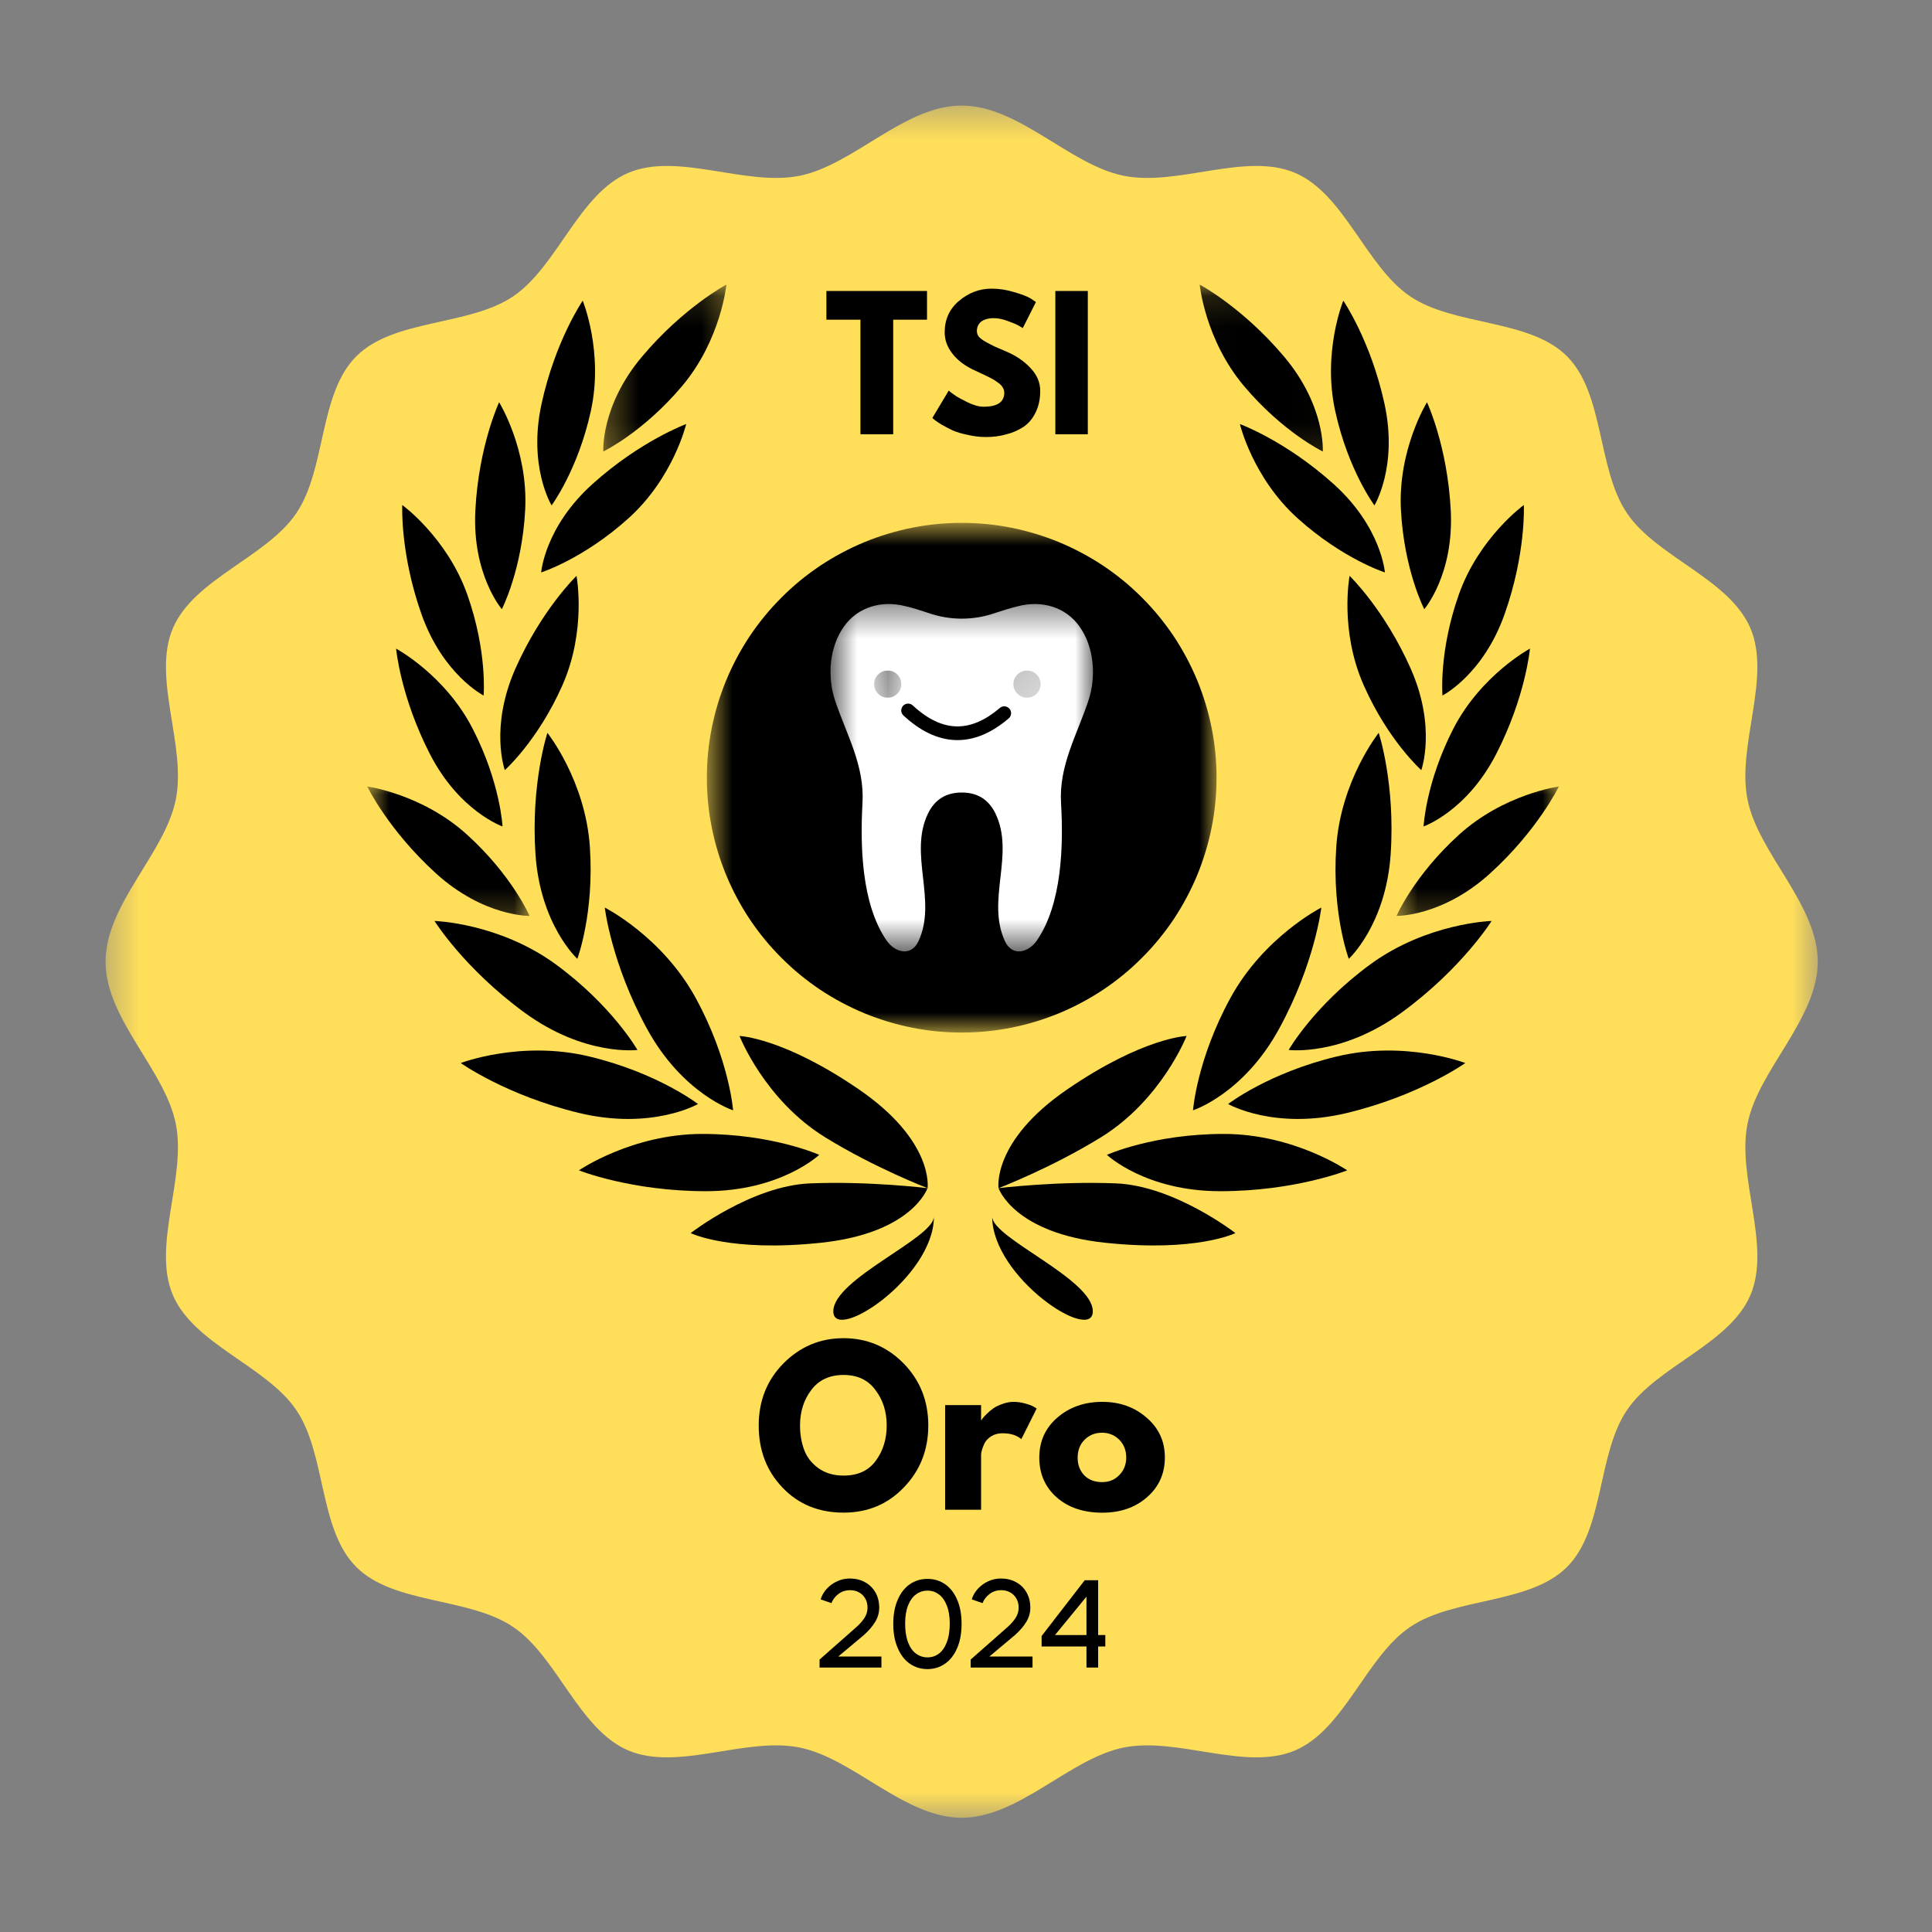 <svg width="62" height="62" viewBox="0 0 62 62" fill="none" xmlns="http://www.w3.org/2000/svg">
<rect x="0" y="0" width="62" height="62" fill="#808080" stroke="none"/>
<mask id="mask0_613_1340" style="mask-type:luminance" maskUnits="userSpaceOnUse" x="3" y="3" width="56" height="56">
<path d="M3.387 3.387H58.418V58.418H3.387V3.387Z" fill="white"/>
</mask>
<g mask="url(#mask0_613_1340)">
<path fill-rule="evenodd" clip-rule="evenodd" d="M30.86 3.387C32.697 3.387 34.318 5.285 36.051 5.639C37.782 5.994 39.962 4.872 41.556 5.546C43.146 6.22 43.837 8.556 45.254 9.511C46.67 10.469 49.084 10.228 50.287 11.434C51.49 12.637 51.252 15.05 52.21 16.467C53.165 17.884 55.501 18.575 56.175 20.166C56.849 21.759 55.727 23.939 56.082 25.67C56.435 27.403 58.334 29.024 58.334 30.86C58.334 32.697 56.435 34.318 56.082 36.051C55.727 37.782 56.849 39.962 56.175 41.556C55.501 43.146 53.165 43.837 52.21 45.254C51.252 46.67 51.49 49.084 50.287 50.287C49.084 51.49 46.67 51.252 45.254 52.21C43.837 53.165 43.146 55.501 41.556 56.175C39.962 56.849 37.782 55.727 36.051 56.082C34.318 56.438 32.697 58.334 30.86 58.334C29.024 58.334 27.403 56.438 25.67 56.082C23.939 55.727 21.759 56.849 20.166 56.175C18.575 55.501 17.884 53.165 16.467 52.21C15.05 51.252 12.637 51.49 11.434 50.287C10.228 49.084 10.469 46.67 9.511 45.254C8.556 43.837 6.22 43.146 5.546 41.556C4.872 39.962 5.994 37.782 5.639 36.051C5.283 34.318 3.387 32.697 3.387 30.86C3.387 29.024 5.283 27.403 5.639 25.67C5.994 23.939 4.872 21.759 5.546 20.166C6.22 18.575 8.556 17.884 9.511 16.467C10.469 15.05 10.228 12.637 11.434 11.434C12.637 10.228 15.05 10.469 16.467 9.511C17.884 8.556 18.575 6.22 20.166 5.546C21.759 4.872 23.939 5.994 25.67 5.639C27.403 5.285 29.024 3.387 30.86 3.387Z" fill="#FFDE59"/>
</g>
<path d="M29.765 38.129C29.765 38.129 29.281 39.571 26.347 39.881C23.415 40.193 22.164 39.571 22.164 39.571C22.164 39.571 24.119 38.053 25.996 37.976C27.873 37.898 29.765 38.129 29.765 38.129Z" fill="black"/>
<path d="M29.767 38.129C29.767 38.129 29.988 36.622 27.56 34.958C25.132 33.294 23.732 33.246 23.732 33.246C23.732 33.246 24.535 35.302 26.49 36.503C28.087 37.487 29.767 38.129 29.767 38.129Z" fill="black"/>
<path d="M26.289 37.06C26.289 37.06 24.795 36.389 22.537 36.389C20.279 36.389 18.578 37.558 18.578 37.558C18.578 37.558 20.249 38.227 22.653 38.227C25.058 38.227 26.289 37.06 26.289 37.06Z" fill="black"/>
<path d="M23.526 35.631C23.526 35.631 23.406 34.003 22.327 32.029C21.251 30.055 19.408 29.125 19.408 29.125C19.408 29.125 19.613 30.907 20.76 33.009C21.91 35.112 23.526 35.631 23.526 35.631Z" fill="black"/>
<path d="M22.399 35.429C22.399 35.429 21.104 34.428 18.908 33.903C16.712 33.375 14.785 34.114 14.785 34.114C14.785 34.114 16.251 35.156 18.589 35.718C20.927 36.277 22.399 35.429 22.399 35.429Z" fill="black"/>
<path d="M20.456 33.694C20.456 33.694 19.648 32.273 17.829 30.942C16.008 29.614 13.943 29.554 13.943 29.554C13.943 29.554 14.893 31.078 16.83 32.494C18.768 33.909 20.456 33.694 20.456 33.694Z" fill="black"/>
<path d="M18.527 30.77C18.527 30.77 19.074 29.315 18.93 27.184C18.788 25.05 17.567 23.518 17.567 23.518C17.567 23.518 17.031 25.139 17.184 27.41C17.337 29.681 18.527 30.77 18.527 30.77Z" fill="black"/>
<mask id="mask1_613_1340" style="mask-type:luminance" maskUnits="userSpaceOnUse" x="11" y="24" width="7" height="6">
<path d="M11.742 24.8H17.085V29.76H11.742V24.8Z" fill="white"/>
</mask>
<g mask="url(#mask1_613_1340)">
<path d="M16.995 29.392C16.995 29.392 16.435 28.098 14.993 26.789C13.553 25.48 11.785 25.239 11.785 25.239C11.785 25.239 12.459 26.636 13.992 28.029C15.527 29.422 16.995 29.392 16.995 29.392Z" fill="black"/>
</g>
<path d="M16.127 26.522C16.127 26.522 16.058 25.114 15.169 23.386C14.283 21.657 12.711 20.815 12.711 20.815C12.711 20.815 12.851 22.357 13.796 24.197C14.741 26.038 16.127 26.522 16.127 26.522Z" fill="black"/>
<path d="M15.52 22.32C15.52 22.32 15.643 20.914 14.997 19.084C14.349 17.252 12.909 16.206 12.909 16.206C12.909 16.206 12.835 17.754 13.524 19.704C14.211 21.655 15.52 22.32 15.52 22.32Z" fill="black"/>
<path d="M16.105 19.549C16.105 19.549 16.753 18.297 16.854 16.357C16.953 14.419 16.017 12.908 16.017 12.908C16.017 12.908 15.36 14.312 15.255 16.376C15.147 18.441 16.105 19.549 16.105 19.549Z" fill="black"/>
<path d="M17.701 16.218C17.701 16.218 18.545 15.085 18.961 13.189C19.376 11.294 18.7 9.649 18.7 9.649C18.7 9.649 17.822 10.93 17.381 12.95C16.937 14.969 17.701 16.218 17.701 16.218Z" fill="black"/>
<path d="M16.2 24.714C16.2 24.714 17.257 23.775 18.045 21.999C18.832 20.223 18.501 18.48 18.501 18.48C18.501 18.48 17.384 19.558 16.544 21.448C15.705 23.338 16.2 24.714 16.2 24.714Z" fill="black"/>
<path d="M17.367 18.37C17.367 18.37 18.717 17.94 20.164 16.637C21.61 15.337 22.021 13.608 22.021 13.608C22.021 13.608 20.56 14.142 19.018 15.529C17.477 16.913 17.367 18.37 17.367 18.37Z" fill="black"/>
<mask id="mask2_613_1340" style="mask-type:luminance" maskUnits="userSpaceOnUse" x="19" y="9" width="5" height="6">
<path d="M19.289 9.125H23.698V14.882H19.289V9.125Z" fill="white"/>
</mask>
<g mask="url(#mask2_613_1340)">
<path d="M19.361 14.489C19.361 14.489 20.637 13.875 21.89 12.388C23.143 10.9 23.311 9.133 23.311 9.133C23.311 9.133 21.938 9.86 20.603 11.445C19.268 13.029 19.361 14.489 19.361 14.489Z" fill="black"/>
</g>
<path d="M29.971 39.041C29.971 40.994 26.742 43.118 26.742 42.081C26.742 41.043 29.971 39.732 29.971 39.041Z" fill="black"/>
<path d="M31.84 39.041C31.84 40.994 35.069 43.118 35.069 42.081C35.069 41.043 31.84 39.732 31.84 39.041Z" fill="black"/>
<path d="M32.045 38.129C32.045 38.129 32.529 39.571 35.464 39.881C38.396 40.193 39.646 39.571 39.646 39.571C39.646 39.571 37.692 38.053 35.814 37.976C33.937 37.898 32.045 38.129 32.045 38.129Z" fill="black"/>
<path d="M32.044 38.129C32.044 38.129 31.823 36.622 34.251 34.958C36.679 33.294 38.079 33.246 38.079 33.246C38.079 33.246 37.276 35.302 35.321 36.503C33.724 37.487 32.044 38.129 32.044 38.129Z" fill="black"/>
<path d="M35.522 37.06C35.522 37.06 37.016 36.389 39.274 36.389C41.532 36.389 43.233 37.558 43.233 37.558C43.233 37.558 41.562 38.227 39.157 38.227C36.753 38.227 35.522 37.06 35.522 37.06Z" fill="black"/>
<path d="M38.285 35.631C38.285 35.631 38.406 34.003 39.484 32.029C40.561 30.055 42.403 29.125 42.403 29.125C42.403 29.125 42.199 30.907 41.051 33.009C39.904 35.112 38.285 35.631 38.285 35.631Z" fill="black"/>
<path d="M39.412 35.429C39.412 35.429 40.706 34.428 42.902 33.903C45.098 33.375 47.024 34.114 47.024 34.114C47.024 34.114 45.558 35.156 43.22 35.718C40.883 36.277 39.412 35.429 39.412 35.429Z" fill="black"/>
<path d="M41.355 33.694C41.355 33.694 42.163 32.273 43.982 30.942C45.803 29.614 47.868 29.554 47.868 29.554C47.868 29.554 46.918 31.078 44.981 32.494C43.043 33.909 41.355 33.694 41.355 33.694Z" fill="black"/>
<path d="M43.284 30.77C43.284 30.77 42.737 29.315 42.882 27.184C43.024 25.05 44.244 23.518 44.244 23.518C44.244 23.518 44.78 25.139 44.628 27.41C44.475 29.681 43.284 30.77 43.284 30.77Z" fill="black"/>
<mask id="mask3_613_1340" style="mask-type:luminance" maskUnits="userSpaceOnUse" x="44" y="24" width="7" height="6">
<path d="M44.641 24.8H50.085V29.76H44.641V24.8Z" fill="white"/>
</mask>
<g mask="url(#mask3_613_1340)">
<path d="M44.816 29.392C44.816 29.392 45.376 28.098 46.819 26.789C48.259 25.48 50.026 25.239 50.026 25.239C50.026 25.239 49.352 26.636 47.819 28.029C46.285 29.422 44.816 29.392 44.816 29.392Z" fill="black"/>
</g>
<path d="M45.684 26.522C45.684 26.522 45.752 25.114 46.639 23.386C47.529 21.657 49.098 20.815 49.098 20.815C49.098 20.815 48.96 22.357 48.015 24.197C47.07 26.038 45.684 26.522 45.684 26.522Z" fill="black"/>
<path d="M46.291 22.32C46.291 22.32 46.168 20.914 46.814 19.084C47.459 17.252 48.902 16.206 48.902 16.206C48.902 16.206 48.975 17.754 48.286 19.704C47.597 21.655 46.291 22.32 46.291 22.32Z" fill="black"/>
<path d="M45.706 19.549C45.706 19.549 45.058 18.297 44.957 16.357C44.858 14.419 45.794 12.908 45.794 12.908C45.794 12.908 46.451 14.312 46.556 16.376C46.664 18.441 45.706 19.549 45.706 19.549Z" fill="black"/>
<path d="M44.107 16.218C44.107 16.218 43.263 15.085 42.848 13.189C42.432 11.294 43.108 9.649 43.108 9.649C43.108 9.649 43.987 10.93 44.428 12.95C44.871 14.969 44.107 16.218 44.107 16.218Z" fill="black"/>
<path d="M45.611 24.714C45.611 24.714 44.554 23.775 43.767 21.999C42.977 20.223 43.31 18.48 43.31 18.48C43.31 18.48 44.428 19.558 45.267 21.448C46.107 23.338 45.611 24.714 45.611 24.714Z" fill="black"/>
<path d="M44.443 18.37C44.443 18.37 43.094 17.94 41.647 16.637C40.2 15.337 39.789 13.608 39.789 13.608C39.789 13.608 41.251 14.142 42.792 15.529C44.334 16.913 44.443 18.37 44.443 18.37Z" fill="black"/>
<mask id="mask4_613_1340" style="mask-type:luminance" maskUnits="userSpaceOnUse" x="38" y="9" width="5" height="6">
<path d="M38.027 9.125H42.987V14.882H38.027V9.125Z" fill="white"/>
</mask>
<g mask="url(#mask4_613_1340)">
<path d="M42.45 14.489C42.45 14.489 41.174 13.875 39.921 12.388C38.668 10.9 38.5 9.133 38.5 9.133C38.5 9.133 39.873 9.86 41.208 11.445C42.543 13.029 42.45 14.489 42.45 14.489Z" fill="black"/>
</g>
<mask id="mask5_613_1340" style="mask-type:luminance" maskUnits="userSpaceOnUse" x="22" y="16" width="18" height="18">
<path d="M22.684 16.779H39.023V33.119H22.684V16.779Z" fill="white"/>
</mask>
<g mask="url(#mask5_613_1340)">
<path d="M39.04 24.958C39.04 25.494 38.989 26.026 38.883 26.553C38.778 27.08 38.623 27.59 38.418 28.088C38.212 28.583 37.96 29.054 37.663 29.502C37.363 29.948 37.025 30.361 36.644 30.74C36.266 31.121 35.852 31.459 35.407 31.758C34.959 32.055 34.487 32.307 33.992 32.514C33.495 32.718 32.985 32.873 32.457 32.979C31.932 33.084 31.398 33.136 30.862 33.136C30.326 33.136 29.794 33.084 29.267 32.979C28.739 32.873 28.229 32.718 27.732 32.514C27.237 32.307 26.765 32.055 26.317 31.758C25.872 31.459 25.459 31.121 25.08 30.74C24.699 30.361 24.361 29.948 24.061 29.502C23.764 29.054 23.512 28.583 23.306 28.088C23.101 27.59 22.946 27.08 22.841 26.553C22.735 26.026 22.684 25.494 22.684 24.958C22.684 24.419 22.735 23.888 22.841 23.363C22.946 22.835 23.101 22.325 23.306 21.828C23.512 21.332 23.764 20.861 24.061 20.413C24.361 19.968 24.699 19.554 25.08 19.175C25.459 18.794 25.872 18.456 26.317 18.157C26.765 17.86 27.237 17.608 27.732 17.401C28.229 17.197 28.739 17.042 29.267 16.936C29.794 16.831 30.326 16.779 30.862 16.779C31.398 16.779 31.932 16.831 32.457 16.936C32.985 17.042 33.495 17.197 33.992 17.401C34.487 17.608 34.959 17.86 35.407 18.157C35.852 18.456 36.266 18.794 36.644 19.175C37.025 19.554 37.363 19.968 37.663 20.413C37.96 20.861 38.212 21.332 38.418 21.828C38.623 22.325 38.778 22.835 38.883 23.363C38.989 23.888 39.04 24.419 39.04 24.958Z" fill="black"/>
</g>
<mask id="mask6_613_1340" style="mask-type:luminance" maskUnits="userSpaceOnUse" x="26" y="19" width="10" height="12">
<path d="M26.65 19.357H35.147V30.468H26.65V19.357Z" fill="white"/>
</mask>
<g mask="url(#mask6_613_1340)">
<path d="M34.642 20.105C34.19 19.468 33.421 19.263 32.683 19.45C32.44 19.511 32.201 19.582 31.966 19.661C31.598 19.791 31.23 19.853 30.864 19.853C30.496 19.853 30.13 19.791 29.762 19.661C29.527 19.582 29.284 19.506 29.045 19.45C28.306 19.263 27.536 19.468 27.084 20.105C26.61 20.768 26.545 21.715 26.797 22.477C27.168 23.584 27.749 24.561 27.678 25.773C27.602 27.136 27.645 29.004 28.446 30.175C28.713 30.565 29.23 30.716 29.473 30.208C29.779 29.555 29.699 28.854 29.62 28.154C29.54 27.45 29.465 26.742 29.788 26.092C30.009 25.648 30.369 25.433 30.864 25.433C31.359 25.433 31.716 25.648 31.938 26.092C32.261 26.746 32.186 27.45 32.106 28.154C32.026 28.854 31.947 29.555 32.252 30.208C32.491 30.716 33.014 30.565 33.279 30.175C34.08 29.004 34.13 27.136 34.05 25.773C33.979 24.561 34.562 23.588 34.931 22.477C35.182 21.715 35.116 20.768 34.642 20.105Z" fill="white"/>
</g>
<mask id="mask7_613_1340" style="mask-type:luminance" maskUnits="userSpaceOnUse" x="32" y="21" width="2" height="2">
<path d="M32.522 21.52H33.393V22.389H32.522V21.52Z" fill="white"/>
</mask>
<g mask="url(#mask7_613_1340)">
<path d="M33.393 21.954C33.393 22.075 33.35 22.178 33.266 22.262C33.18 22.348 33.079 22.389 32.959 22.389C32.838 22.389 32.735 22.348 32.651 22.262C32.565 22.178 32.522 22.075 32.522 21.954C32.522 21.834 32.565 21.73 32.651 21.646C32.735 21.56 32.838 21.52 32.959 21.52C33.079 21.52 33.18 21.56 33.266 21.646C33.35 21.73 33.393 21.834 33.393 21.954Z" fill="black"/>
</g>
<path d="M32.227 22.887C31.189 23.774 30.16 23.744 29.142 22.799" stroke="black" stroke-width="0.44" stroke-linecap="round"/>
<mask id="mask8_613_1340" style="mask-type:luminance" maskUnits="userSpaceOnUse" x="28" y="21" width="1" height="2">
<path d="M28.053 21.52H28.922V22.389H28.053V21.52Z" fill="white"/>
</mask>
<g mask="url(#mask8_613_1340)">
<path d="M28.922 21.954C28.922 22.075 28.882 22.178 28.795 22.262C28.712 22.348 28.608 22.389 28.488 22.389C28.367 22.389 28.264 22.348 28.18 22.262C28.094 22.178 28.053 22.075 28.053 21.954C28.053 21.834 28.094 21.73 28.18 21.646C28.264 21.56 28.367 21.52 28.488 21.52C28.608 21.52 28.712 21.56 28.795 21.646C28.882 21.73 28.922 21.834 28.922 21.954Z" fill="black"/>
</g>
<path d="M26.52 10.259V9.338H29.749V10.259H28.664V13.936H27.613V10.259H26.52Z" fill="black"/>
<path d="M31.823 9.263C32.068 9.263 32.309 9.301 32.546 9.375C32.787 9.444 32.964 9.512 33.08 9.581L33.244 9.693L32.822 10.528C32.787 10.507 32.738 10.477 32.675 10.442C32.617 10.408 32.508 10.363 32.348 10.305C32.187 10.242 32.034 10.21 31.892 10.21C31.72 10.21 31.584 10.249 31.487 10.322C31.395 10.397 31.349 10.498 31.349 10.623C31.349 10.688 31.369 10.748 31.41 10.804C31.455 10.856 31.532 10.914 31.642 10.976C31.75 11.034 31.845 11.084 31.926 11.123C32.006 11.157 32.133 11.213 32.305 11.286C32.602 11.413 32.856 11.585 33.063 11.803C33.274 12.023 33.382 12.268 33.382 12.543C33.382 12.808 33.332 13.039 33.235 13.232C33.143 13.428 33.014 13.583 32.848 13.697C32.68 13.807 32.497 13.887 32.297 13.938C32.094 13.995 31.877 14.025 31.642 14.025C31.446 14.025 31.25 14.001 31.057 13.956C30.861 13.917 30.697 13.867 30.566 13.809C30.439 13.747 30.325 13.687 30.221 13.629C30.118 13.566 30.041 13.514 29.989 13.473L29.92 13.413L30.445 12.535C30.484 12.569 30.544 12.617 30.626 12.673C30.706 12.731 30.843 12.808 31.039 12.905C31.24 13.004 31.414 13.052 31.565 13.052C32.006 13.052 32.228 12.903 32.228 12.604C32.228 12.541 32.211 12.483 32.176 12.432C32.146 12.376 32.092 12.32 32.012 12.268C31.937 12.212 31.868 12.169 31.806 12.139C31.741 12.104 31.642 12.057 31.504 11.992C31.367 11.93 31.263 11.88 31.194 11.846C30.919 11.708 30.703 11.536 30.549 11.329C30.393 11.123 30.316 10.903 30.316 10.666C30.316 10.253 30.467 9.917 30.772 9.659C31.082 9.396 31.431 9.263 31.823 9.263Z" fill="black"/>
<path d="M34.909 9.338V13.936H33.867V9.338H34.909Z" fill="black"/>
<path d="M24.348 45.743C24.348 44.957 24.61 44.294 25.14 43.754C25.674 43.216 26.315 42.944 27.069 42.944C27.826 42.944 28.468 43.216 28.998 43.754C29.525 44.294 29.79 44.957 29.79 45.743C29.79 46.531 29.527 47.194 29.006 47.732C28.49 48.273 27.844 48.542 27.069 48.542C26.276 48.542 25.624 48.275 25.114 47.741C24.602 47.207 24.348 46.542 24.348 45.743ZM25.674 45.743C25.674 46.025 25.717 46.283 25.803 46.518C25.889 46.755 26.04 46.953 26.259 47.112C26.483 47.274 26.752 47.353 27.069 47.353C27.527 47.353 27.872 47.196 28.102 46.88C28.337 46.565 28.455 46.186 28.455 45.743C28.455 45.302 28.335 44.923 28.093 44.606C27.857 44.285 27.517 44.124 27.069 44.124C26.621 44.124 26.276 44.285 26.035 44.606C25.794 44.923 25.674 45.302 25.674 45.743Z" fill="black"/>
<path d="M30.33 48.449V45.091H31.484V45.573H31.501C31.506 45.556 31.518 45.536 31.536 45.513C31.557 45.485 31.6 45.439 31.665 45.375C31.734 45.306 31.805 45.246 31.88 45.194C31.953 45.142 32.048 45.097 32.164 45.056C32.285 45.011 32.405 44.987 32.526 44.987C32.651 44.987 32.776 45.005 32.896 45.039C33.021 45.073 33.114 45.108 33.172 45.142L33.267 45.203L32.776 46.184C32.631 46.059 32.431 45.995 32.173 45.995C32.035 45.995 31.915 46.027 31.811 46.09C31.712 46.154 31.641 46.227 31.596 46.313C31.555 46.4 31.527 46.475 31.51 46.537C31.493 46.595 31.484 46.645 31.484 46.684V48.449H30.33Z" fill="black"/>
<path d="M33.911 48.053C33.537 47.721 33.352 47.295 33.352 46.778C33.352 46.257 33.543 45.829 33.928 45.495C34.318 45.157 34.8 44.987 35.375 44.987C35.937 44.987 36.411 45.157 36.796 45.495C37.186 45.829 37.382 46.253 37.382 46.77C37.382 47.286 37.192 47.713 36.813 48.044C36.434 48.378 35.954 48.544 35.375 48.544C34.772 48.544 34.284 48.38 33.911 48.053ZM34.807 46.202C34.656 46.352 34.583 46.544 34.583 46.778C34.583 47.009 34.654 47.198 34.798 47.347C34.94 47.491 35.13 47.562 35.367 47.562C35.59 47.562 35.773 47.489 35.918 47.338C36.066 47.19 36.142 47 36.142 46.77C36.142 46.542 36.066 46.352 35.918 46.202C35.767 46.053 35.584 45.978 35.367 45.978C35.143 45.978 34.955 46.053 34.807 46.202Z" fill="black"/>
<path d="M26.301 53.257L27.465 52.23C27.582 52.129 27.674 52.025 27.741 51.922C27.808 51.817 27.84 51.709 27.84 51.595C27.84 51.483 27.816 51.382 27.767 51.298C27.717 51.212 27.651 51.145 27.564 51.1C27.48 51.052 27.386 51.031 27.28 51.031C27.14 51.031 27.015 51.07 26.908 51.151C26.8 51.233 26.725 51.332 26.682 51.446L26.335 51.326C26.372 51.201 26.439 51.089 26.531 50.986C26.626 50.884 26.736 50.803 26.865 50.745C26.994 50.684 27.13 50.656 27.272 50.656C27.448 50.656 27.608 50.693 27.752 50.77C27.896 50.848 28.01 50.958 28.092 51.1C28.174 51.242 28.215 51.405 28.215 51.593C28.215 51.754 28.172 51.907 28.083 52.051C27.997 52.193 27.877 52.333 27.722 52.471L26.899 53.16H28.286V53.513H26.301V53.257Z" fill="black"/>
<path d="M29.764 53.563C29.551 53.563 29.361 53.505 29.196 53.389C29.03 53.273 28.901 53.105 28.808 52.885C28.713 52.668 28.666 52.41 28.666 52.112C28.666 51.815 28.713 51.557 28.808 51.34C28.901 51.122 29.03 50.956 29.196 50.84C29.361 50.726 29.551 50.668 29.764 50.668C29.975 50.668 30.164 50.726 30.33 50.84C30.496 50.956 30.625 51.122 30.718 51.34C30.812 51.557 30.858 51.815 30.858 52.112C30.858 52.41 30.812 52.668 30.718 52.885C30.625 53.105 30.494 53.273 30.328 53.389C30.162 53.505 29.975 53.563 29.764 53.563ZM29.766 53.187C29.9 53.187 30.02 53.148 30.128 53.068C30.233 52.991 30.319 52.87 30.382 52.707C30.446 52.545 30.479 52.343 30.479 52.104C30.479 51.873 30.446 51.678 30.382 51.518C30.319 51.359 30.233 51.241 30.126 51.163C30.018 51.084 29.9 51.045 29.766 51.045C29.631 51.045 29.508 51.084 29.4 51.163C29.29 51.241 29.206 51.359 29.142 51.518C29.079 51.678 29.047 51.873 29.047 52.104C29.047 52.343 29.079 52.545 29.142 52.707C29.204 52.87 29.29 52.991 29.398 53.068C29.508 53.148 29.631 53.187 29.766 53.187Z" fill="black"/>
<path d="M31.15 53.257L32.315 52.23C32.431 52.129 32.524 52.025 32.591 51.922C32.657 51.817 32.69 51.709 32.69 51.595C32.69 51.483 32.666 51.382 32.616 51.298C32.567 51.212 32.5 51.145 32.414 51.1C32.33 51.052 32.235 51.031 32.13 51.031C31.99 51.031 31.865 51.07 31.758 51.151C31.65 51.233 31.575 51.332 31.531 51.446L31.185 51.326C31.221 51.201 31.288 51.089 31.381 50.986C31.476 50.884 31.585 50.803 31.714 50.745C31.844 50.684 31.979 50.656 32.121 50.656C32.298 50.656 32.457 50.693 32.601 50.77C32.746 50.848 32.86 50.958 32.941 51.1C33.023 51.242 33.064 51.405 33.064 51.593C33.064 51.754 33.021 51.907 32.933 52.051C32.847 52.193 32.726 52.333 32.571 52.471L31.749 53.16H33.135V53.513H31.15V53.257Z" fill="black"/>
<path d="M34.866 52.838H33.426V52.502L34.81 50.711H35.241V52.47H35.471V52.838H35.241V53.514H34.866V52.838ZM34.866 52.47V51.238L33.856 52.47H34.866Z" fill="black"/>
</svg>
